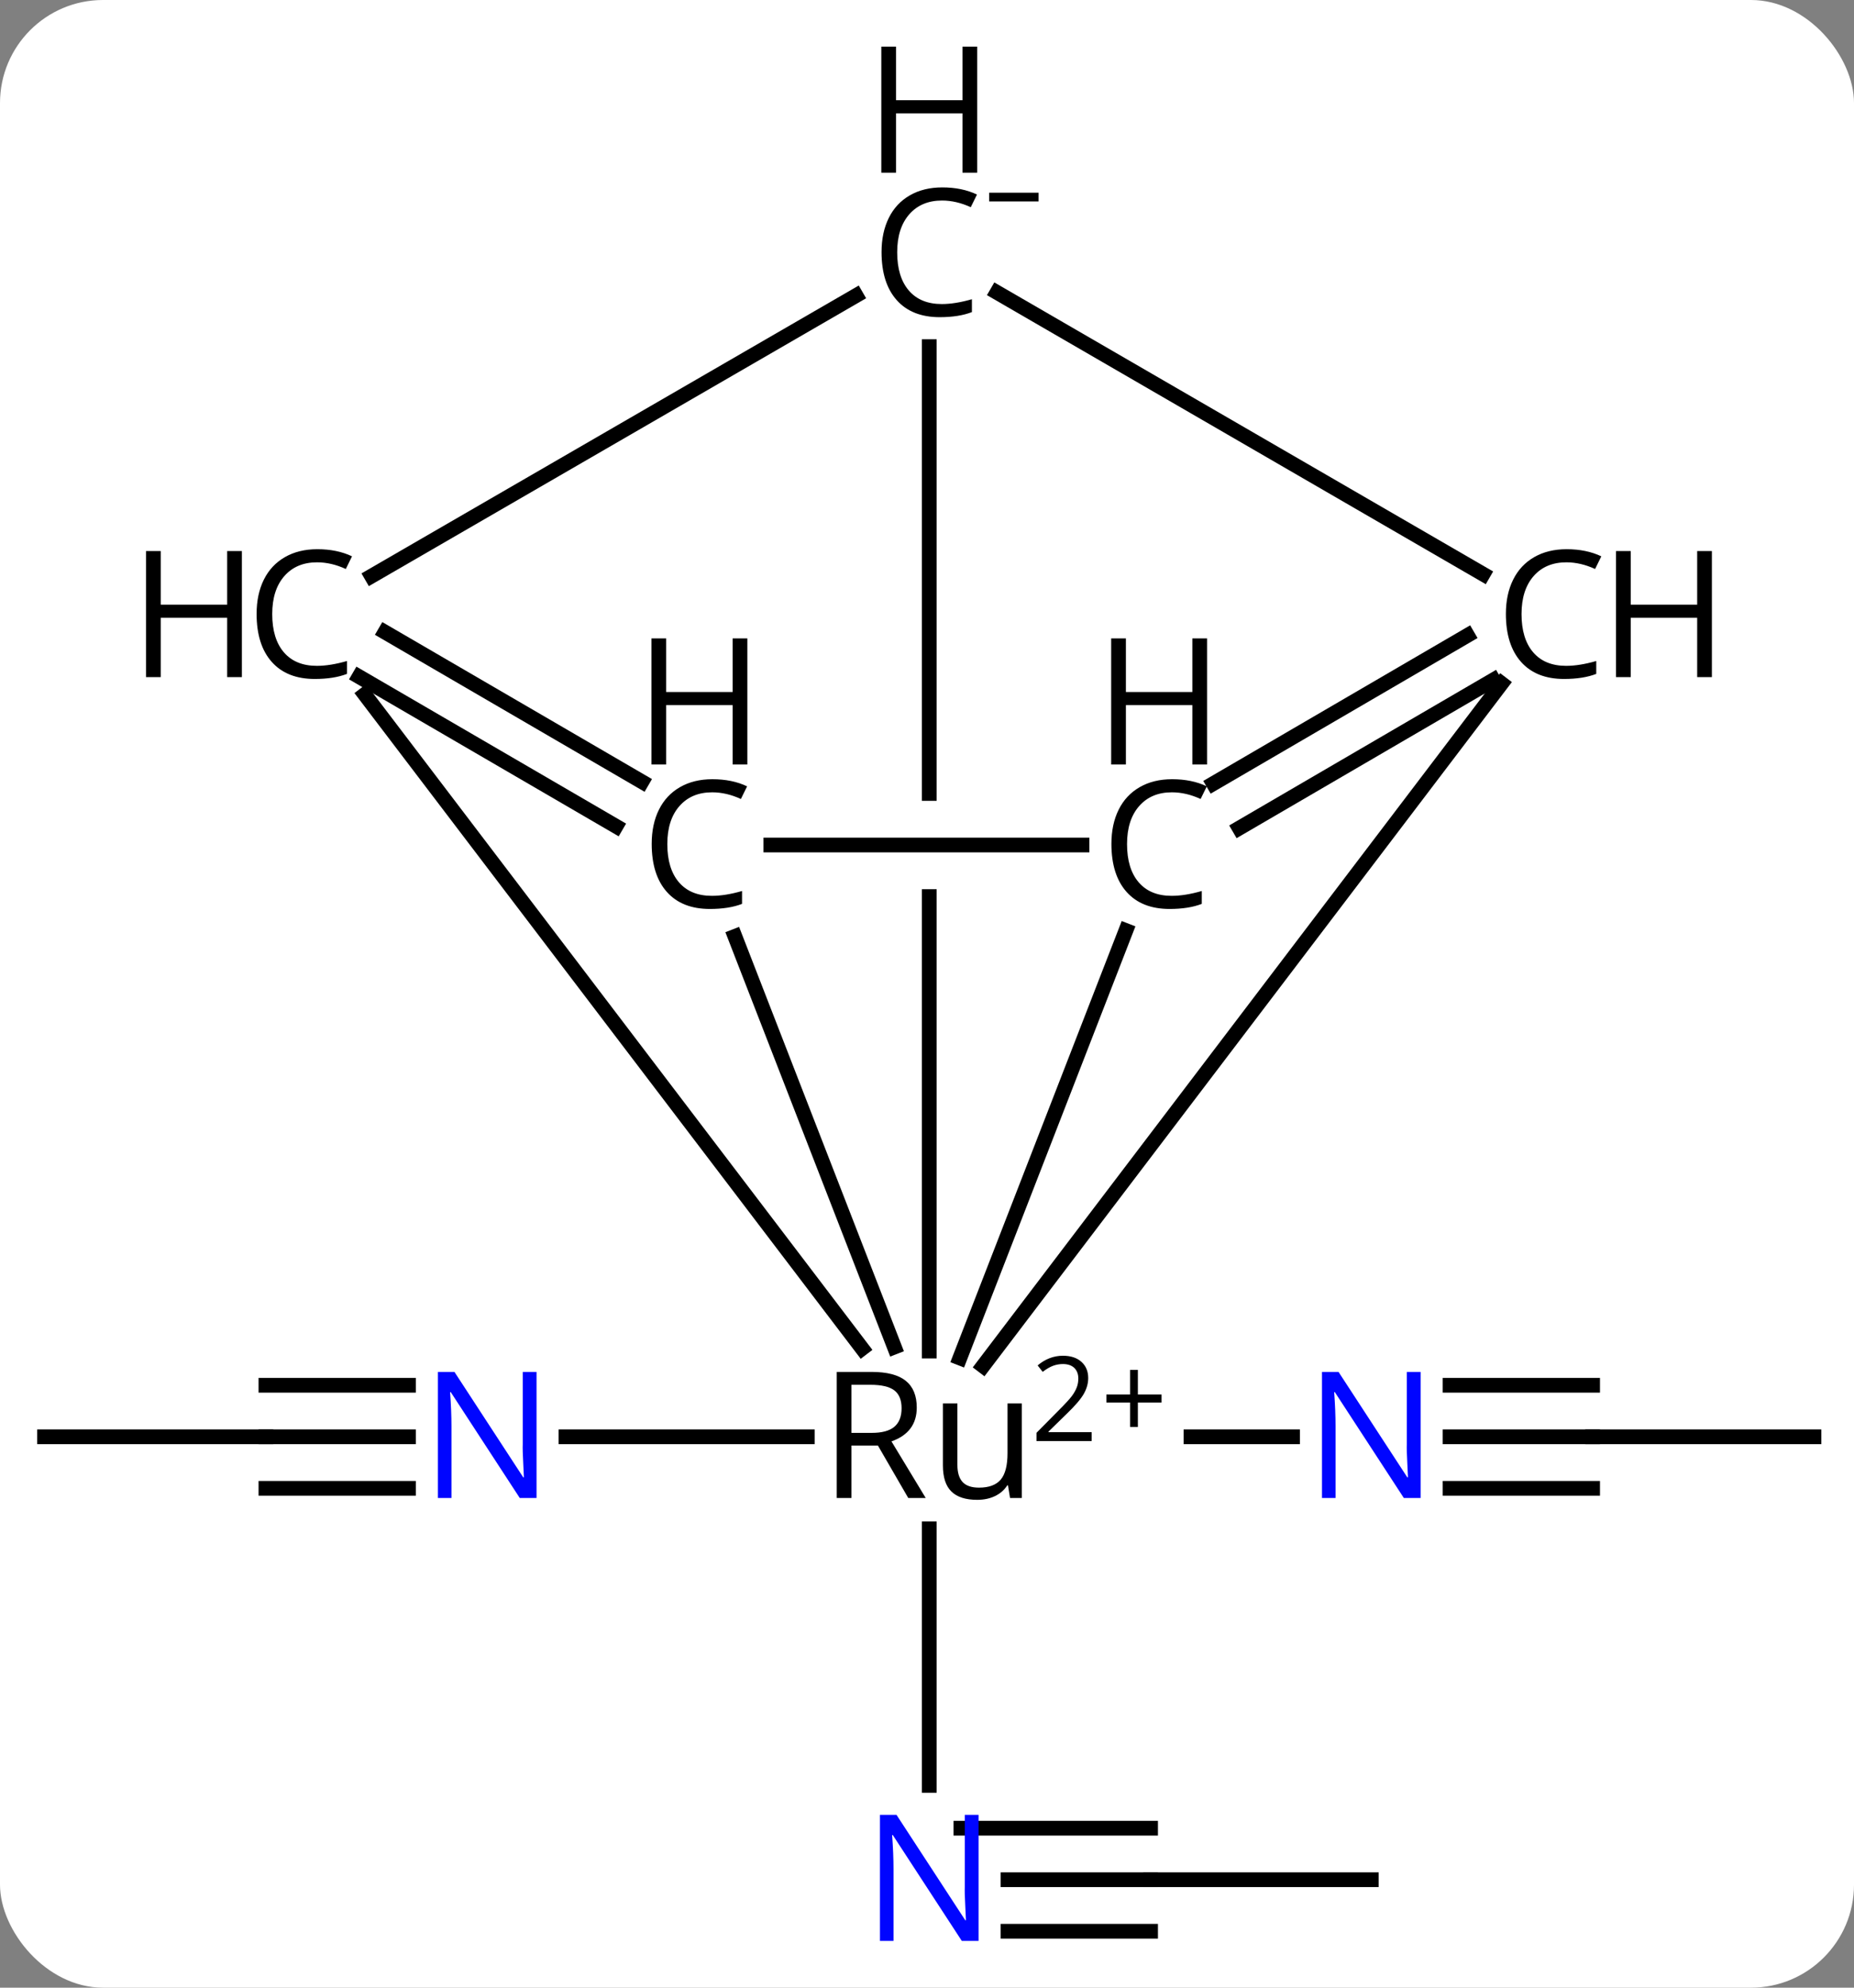<svg width="126" viewBox="0 0 126 135" style="fill-opacity:1; color-rendering:auto; color-interpolation:auto; text-rendering:auto; stroke:black; stroke-linecap:square; stroke-miterlimit:10; shape-rendering:auto; stroke-opacity:1; fill:black; stroke-dasharray:none; font-weight:normal; stroke-width:1; font-family:'Open Sans'; font-style:normal; stroke-linejoin:miter; font-size:12; stroke-dashoffset:0; image-rendering:auto;" height="135" class="cas-substance-image" xmlns:xlink="http://www.w3.org/1999/xlink" xmlns="http://www.w3.org/2000/svg"><rect x="0" y="0" width="126" height="135" fill="#808080" stroke="none"/><svg class="cas-substance-single-component"><rect y="0" x="0" width="126" stroke="none" ry="7" rx="7" height="135" fill="white" class="cas-substance-group"/><svg y="0" x="0" width="126" viewBox="0 0 126 135" style="fill:black;" height="135" class="cas-substance-single-component-image"><svg><g><clipPath id="clipPath_441b826d196140da9a78af852c2018511" clipPathUnits="userSpaceOnUse"><path d="M-638.475 -553.609 L-638.475 -547.609 L-677.218 -547.609 L-677.218 -553.609 ZM-677.846 -594.552 L-677.846 -506.665 L-637.846 -506.665 L-637.846 -594.552 Z"/></clipPath><g transform="translate(721,608)" style="text-rendering:geometricPrecision; color-rendering:optimizeQuality; color-interpolation:linearRGB; stroke-linecap:butt; image-rendering:optimizeQuality;"><line y2="-510.415" y1="-510.415" x2="-612.764" x1="-622.453" style="fill:none;"/><line y2="-513.915" y1="-513.915" x2="-612.764" x1="-622.453" style="fill:none;"/><line y2="-506.915" y1="-506.915" x2="-612.764" x1="-622.453" style="fill:none;"/><line y2="-510.415" y1="-510.415" x2="-640.059" x1="-633.157" style="fill:none;"/><line y2="-510.415" y1="-510.415" x2="-597.722" x1="-612.764" style="fill:none;"/><line y2="-510.415" y1="-510.415" x2="-702.929" x1="-693.24" style="fill:none;"/><line y2="-506.915" y1="-506.915" x2="-702.929" x1="-693.24" style="fill:none;"/><line y2="-513.915" y1="-513.915" x2="-702.929" x1="-693.24" style="fill:none;"/><line y2="-510.415" y1="-510.415" x2="-666.134" x1="-682.536" style="fill:none;"/><line y2="-510.415" y1="-510.415" x2="-717.971" x1="-702.929" style="fill:none;"/><line y2="-480.332" y1="-480.332" x2="-642.805" x1="-652.495" style="fill:none;"/><line y2="-483.832" y1="-483.832" x2="-642.805" x1="-655.698" style="fill:none;"/><line y2="-476.832" y1="-476.832" x2="-642.805" x1="-652.495" style="fill:none;"/><line y2="-504.165" y1="-486.739" x2="-657.846" x1="-657.846" style="fill:none;"/><line y2="-480.332" y1="-480.332" x2="-627.805" x1="-642.805" style="fill:none;"/><line y2="-584.458" y1="-516.239" x2="-657.846" x1="-657.846" style="fill:none; clip-path:url(#clipPath_441b826d196140da9a78af852c2018511);"/><line y2="-544.401" y1="-516.511" x2="-671.055" x1="-660.216" style="fill:none;"/><line y2="-544.798" y1="-515.767" x2="-644.483" x1="-655.766" style="fill:none;"/><line y2="-561.579" y1="-515.225" x2="-618.951" x1="-654.19" style="fill:none;"/><line y2="-560.832" y1="-516.413" x2="-696.212" x1="-662.41" style="fill:none;"/><line y2="-569.005" y1="-588.136" x2="-620.207" x1="-653.243" style="fill:none;"/><line y2="-568.873" y1="-587.925" x2="-695.751" x1="-662.82" style="fill:none;"/><line y2="-550.609" y1="-550.609" x2="-647.467" x1="-668.614" style="fill:none;"/><line y2="-565.066" y1="-554.906" x2="-694.837" x1="-677.374" style="fill:none;"/><line y2="-562.04" y1="-551.881" x2="-696.597" x1="-679.134" style="fill:none;"/><line y2="-561.822" y1="-551.756" x2="-619.505" x1="-636.779" style="fill:none;"/><line y2="-564.846" y1="-554.78" x2="-621.267" x1="-638.542" style="fill:none;"/></g><g transform="translate(721,608)" style="fill:rgb(0,5,255); text-rendering:geometricPrecision; color-rendering:optimizeQuality; image-rendering:optimizeQuality; font-family:'Open Sans'; stroke:rgb(0,5,255); color-interpolation:linearRGB;"><path style="stroke:none;" d="M-624.453 -506.259 L-625.594 -506.259 L-630.282 -513.447 L-630.328 -513.447 Q-630.235 -512.181 -630.235 -511.134 L-630.235 -506.259 L-631.157 -506.259 L-631.157 -514.822 L-630.032 -514.822 L-625.36 -507.665 L-625.313 -507.665 Q-625.313 -507.822 -625.36 -508.681 Q-625.407 -509.54 -625.391 -509.915 L-625.391 -514.822 L-624.453 -514.822 L-624.453 -506.259 Z"/><path style="stroke:none;" d="M-684.536 -506.259 L-685.677 -506.259 L-690.365 -513.447 L-690.411 -513.447 Q-690.318 -512.181 -690.318 -511.134 L-690.318 -506.259 L-691.24 -506.259 L-691.24 -514.822 L-690.115 -514.822 L-685.443 -507.665 L-685.396 -507.665 Q-685.396 -507.822 -685.443 -508.681 Q-685.49 -509.54 -685.474 -509.915 L-685.474 -514.822 L-684.536 -514.822 L-684.536 -506.259 Z"/><path style="stroke:none;" d="M-654.495 -476.176 L-655.635 -476.176 L-660.323 -483.364 L-660.37 -483.364 Q-660.276 -482.098 -660.276 -481.051 L-660.276 -476.176 L-661.198 -476.176 L-661.198 -484.739 L-660.073 -484.739 L-655.401 -477.582 L-655.354 -477.582 Q-655.354 -477.739 -655.401 -478.598 Q-655.448 -479.457 -655.432 -479.832 L-655.432 -484.739 L-654.495 -484.739 L-654.495 -476.176 Z"/><path style="fill:black; stroke:none;" d="M-663.134 -509.822 L-663.134 -506.259 L-664.134 -506.259 L-664.134 -514.822 L-661.774 -514.822 Q-660.196 -514.822 -659.446 -514.22 Q-658.696 -513.618 -658.696 -512.4 Q-658.696 -510.712 -660.415 -510.103 L-658.087 -506.259 L-659.274 -506.259 L-661.337 -509.822 L-663.134 -509.822 ZM-663.134 -510.681 L-661.759 -510.681 Q-660.712 -510.681 -660.22 -511.095 Q-659.727 -511.509 -659.727 -512.353 Q-659.727 -513.197 -660.227 -513.572 Q-660.727 -513.947 -661.837 -513.947 L-663.134 -513.947 L-663.134 -510.681 ZM-655.934 -512.681 L-655.934 -508.509 Q-655.934 -507.728 -655.583 -507.345 Q-655.231 -506.962 -654.466 -506.962 Q-653.45 -506.962 -652.989 -507.509 Q-652.528 -508.056 -652.528 -509.306 L-652.528 -512.681 L-651.559 -512.681 L-651.559 -506.259 L-652.356 -506.259 L-652.497 -507.118 L-652.544 -507.118 Q-652.841 -506.65 -653.372 -506.392 Q-653.903 -506.134 -654.591 -506.134 Q-655.763 -506.134 -656.341 -506.697 Q-656.919 -507.259 -656.919 -508.478 L-656.919 -512.681 L-655.934 -512.681 Z"/><path style="fill:black; stroke:none;" d="M-646.809 -510.123 L-650.559 -510.123 L-650.559 -510.686 L-649.059 -512.201 Q-648.372 -512.889 -648.153 -513.186 Q-647.934 -513.482 -647.825 -513.764 Q-647.716 -514.045 -647.716 -514.373 Q-647.716 -514.826 -647.989 -515.092 Q-648.263 -515.357 -648.763 -515.357 Q-649.106 -515.357 -649.427 -515.24 Q-649.747 -515.123 -650.138 -514.826 L-650.481 -515.264 Q-649.7 -515.92 -648.763 -515.92 Q-647.966 -515.92 -647.505 -515.506 Q-647.044 -515.092 -647.044 -514.404 Q-647.044 -513.857 -647.348 -513.326 Q-647.653 -512.795 -648.497 -511.983 L-649.747 -510.764 L-649.747 -510.733 L-646.809 -510.733 L-646.809 -510.123 Z"/><path style="fill:black; stroke:none;" d="M-643.669 -513.287 L-642.059 -513.287 L-642.059 -512.74 L-643.669 -512.74 L-643.669 -511.084 L-644.2 -511.084 L-644.2 -512.74 L-645.809 -512.74 L-645.809 -513.287 L-644.2 -513.287 L-644.2 -514.959 L-643.669 -514.959 L-643.669 -513.287 Z"/><path style="fill:black; stroke:none;" d="M-656.979 -594.38 Q-658.385 -594.38 -659.206 -593.443 Q-660.026 -592.505 -660.026 -590.865 Q-660.026 -589.193 -659.237 -588.271 Q-658.448 -587.349 -656.995 -587.349 Q-656.089 -587.349 -654.948 -587.677 L-654.948 -586.802 Q-655.839 -586.458 -657.135 -586.458 Q-659.026 -586.458 -660.057 -587.615 Q-661.089 -588.771 -661.089 -590.88 Q-661.089 -592.208 -660.596 -593.201 Q-660.104 -594.193 -659.167 -594.732 Q-658.229 -595.271 -656.964 -595.271 Q-655.62 -595.271 -654.604 -594.787 L-655.026 -593.927 Q-656.01 -594.38 -656.979 -594.38 Z"/><path style="fill:black; stroke:none;" d="M-654.589 -596.271 L-655.589 -596.271 L-655.589 -600.302 L-660.104 -600.302 L-660.104 -596.271 L-661.104 -596.271 L-661.104 -604.833 L-660.104 -604.833 L-660.104 -601.193 L-655.589 -601.193 L-655.589 -604.833 L-654.589 -604.833 L-654.589 -596.271 Z"/><path style="fill:black; stroke:none;" d="M-653.776 -594.318 L-653.776 -594.912 L-650.417 -594.912 L-650.417 -594.318 L-653.776 -594.318 Z"/><path style="fill:black; stroke:none;" d="M-672.601 -554.187 Q-674.007 -554.187 -674.827 -553.249 Q-675.648 -552.312 -675.648 -550.671 Q-675.648 -548.999 -674.859 -548.077 Q-674.07 -547.156 -672.616 -547.156 Q-671.71 -547.156 -670.57 -547.484 L-670.57 -546.609 Q-671.46 -546.265 -672.757 -546.265 Q-674.648 -546.265 -675.679 -547.421 Q-676.71 -548.577 -676.71 -550.687 Q-676.71 -552.015 -676.218 -553.007 Q-675.726 -553.999 -674.788 -554.538 Q-673.851 -555.077 -672.585 -555.077 Q-671.241 -555.077 -670.226 -554.593 L-670.648 -553.734 Q-671.632 -554.187 -672.601 -554.187 Z"/><path style="fill:black; stroke:none;" d="M-670.21 -556.077 L-671.21 -556.077 L-671.21 -560.109 L-675.726 -560.109 L-675.726 -556.077 L-676.726 -556.077 L-676.726 -564.64 L-675.726 -564.64 L-675.726 -560.999 L-671.21 -560.999 L-671.21 -564.64 L-670.21 -564.64 L-670.21 -556.077 Z"/><path style="fill:black; stroke:none;" d="M-641.358 -554.187 Q-642.764 -554.187 -643.584 -553.249 Q-644.405 -552.312 -644.405 -550.671 Q-644.405 -548.999 -643.615 -548.077 Q-642.827 -547.156 -641.373 -547.156 Q-640.467 -547.156 -639.327 -547.484 L-639.327 -546.609 Q-640.217 -546.265 -641.514 -546.265 Q-643.405 -546.265 -644.436 -547.421 Q-645.467 -548.577 -645.467 -550.687 Q-645.467 -552.015 -644.975 -553.007 Q-644.483 -553.999 -643.545 -554.538 Q-642.608 -555.077 -641.342 -555.077 Q-639.998 -555.077 -638.983 -554.593 L-639.405 -553.734 Q-640.389 -554.187 -641.358 -554.187 Z"/><path style="fill:black; stroke:none;" d="M-638.967 -556.077 L-639.967 -556.077 L-639.967 -560.109 L-644.483 -560.109 L-644.483 -556.077 L-645.483 -556.077 L-645.483 -564.64 L-644.483 -564.64 L-644.483 -560.999 L-639.967 -560.999 L-639.967 -564.64 L-638.967 -564.64 L-638.967 -556.077 Z"/><path style="fill:black; stroke:none;" d="M-614.548 -569.808 Q-615.955 -569.808 -616.775 -568.871 Q-617.595 -567.933 -617.595 -566.293 Q-617.595 -564.621 -616.806 -563.699 Q-616.017 -562.777 -614.564 -562.777 Q-613.658 -562.777 -612.517 -563.105 L-612.517 -562.23 Q-613.408 -561.886 -614.705 -561.886 Q-616.595 -561.886 -617.626 -563.043 Q-618.658 -564.199 -618.658 -566.308 Q-618.658 -567.636 -618.165 -568.629 Q-617.673 -569.621 -616.736 -570.16 Q-615.798 -570.699 -614.533 -570.699 Q-613.189 -570.699 -612.173 -570.215 L-612.595 -569.355 Q-613.58 -569.808 -614.548 -569.808 Z"/><path style="fill:black; stroke:none;" d="M-604.658 -562.011 L-605.658 -562.011 L-605.658 -566.043 L-610.173 -566.043 L-610.173 -562.011 L-611.173 -562.011 L-611.173 -570.574 L-610.173 -570.574 L-610.173 -566.933 L-605.658 -566.933 L-605.658 -570.574 L-604.658 -570.574 L-604.658 -562.011 Z"/><path style="fill:black; stroke:none;" d="M-699.452 -569.808 Q-700.858 -569.808 -701.678 -568.871 Q-702.499 -567.933 -702.499 -566.293 Q-702.499 -564.621 -701.71 -563.699 Q-700.92 -562.777 -699.467 -562.777 Q-698.561 -562.777 -697.42 -563.105 L-697.42 -562.23 Q-698.311 -561.886 -699.608 -561.886 Q-701.499 -561.886 -702.53 -563.043 Q-703.561 -564.199 -703.561 -566.308 Q-703.561 -567.636 -703.069 -568.629 Q-702.577 -569.621 -701.639 -570.16 Q-700.702 -570.699 -699.436 -570.699 Q-698.092 -570.699 -697.077 -570.215 L-697.499 -569.355 Q-698.483 -569.808 -699.452 -569.808 Z"/><path style="fill:black; stroke:none;" d="M-704.561 -562.011 L-705.561 -562.011 L-705.561 -566.043 L-710.077 -566.043 L-710.077 -562.011 L-711.077 -562.011 L-711.077 -570.574 L-710.077 -570.574 L-710.077 -566.933 L-705.561 -566.933 L-705.561 -570.574 L-704.561 -570.574 L-704.561 -562.011 Z"/></g></g></svg></svg></svg></svg>